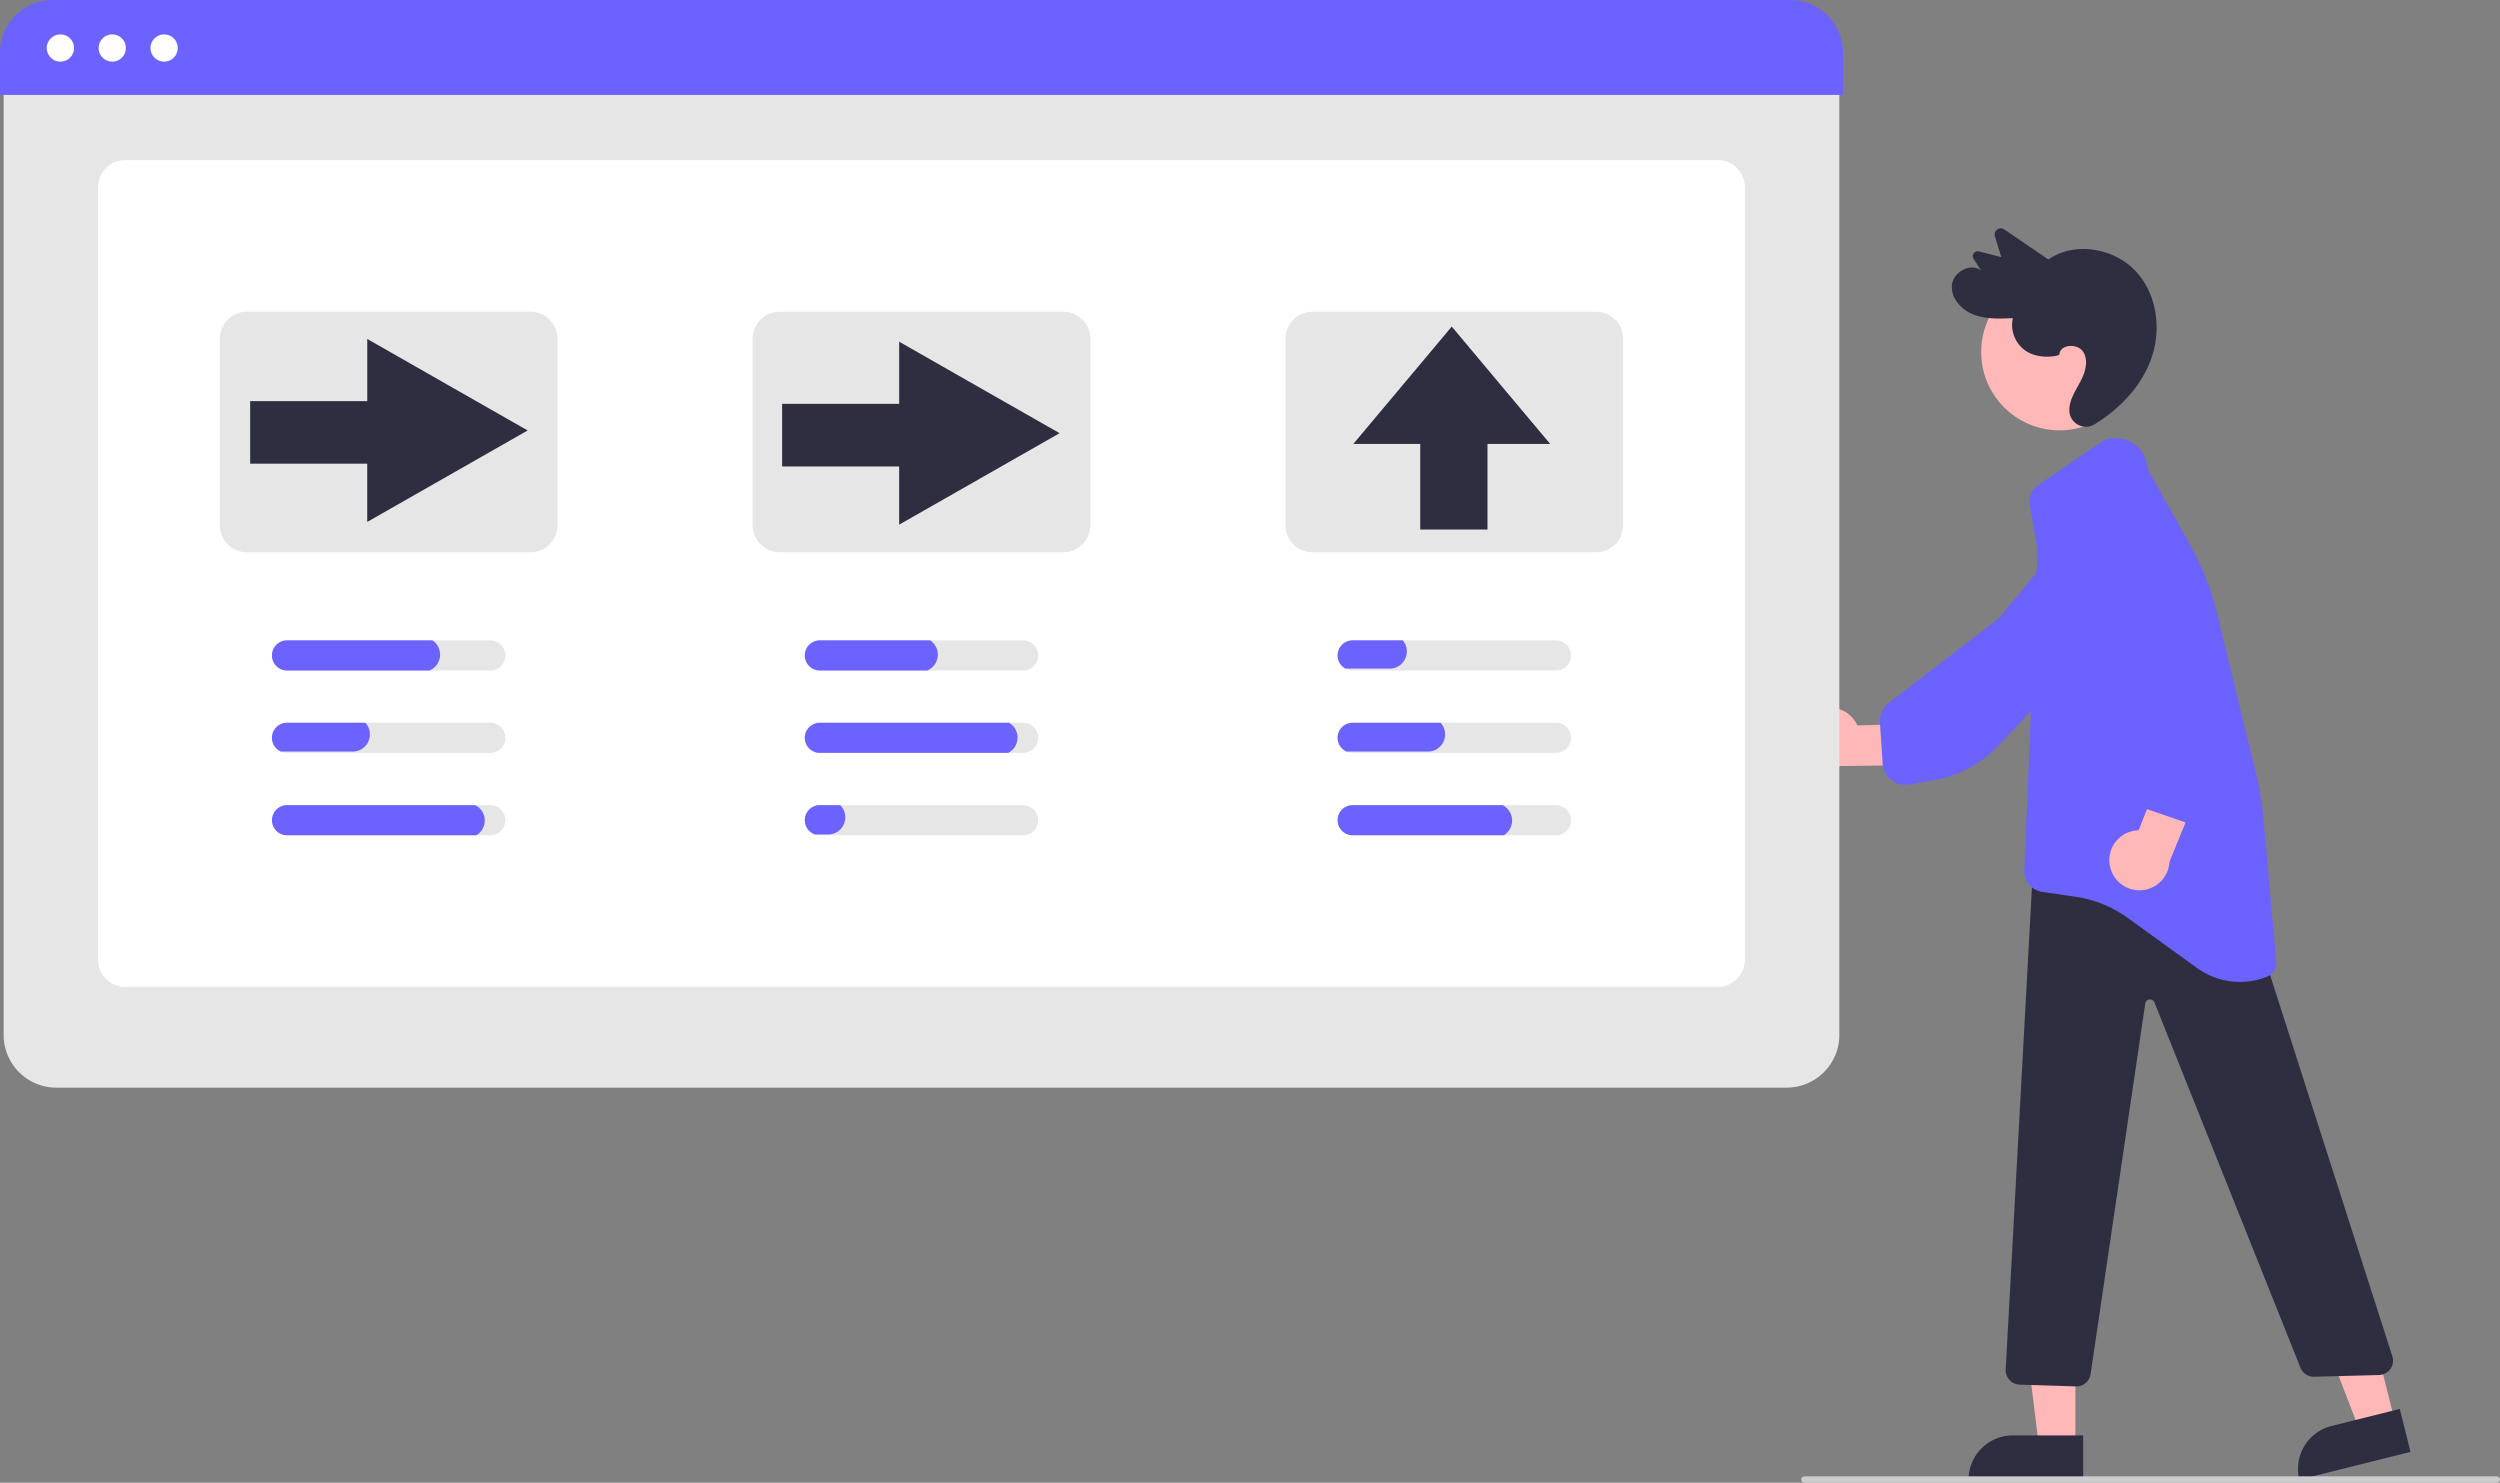 <svg xmlns="http://www.w3.org/2000/svg" data-name="Layer 1" viewBox="0 0 783.57 464.73">
  <rect x="0" y="0" width="783.57" height="464.73" fill="#808080" stroke="none"/>
  <path fill="#ffb8b8" d="M568.32 223.42a9.38 9.38 0 0 1 13.82 3.94l21.43-.57 3.51 12.94-30.26.37a9.43 9.43 0 0 1-8.5-16.68Z"/>
  <path fill="#6c63ff" d="M592.34 244.1a7.18 7.18 0 0 1-2.27-4.78l-.85-12.85a7.15 7.15 0 0 1 2.78-6.16l34.53-26.54 20.08-24.36a12.57 12.57 0 0 1 17.06-2.18 12.55 12.55 0 0 1 2.67 17.68l-23.38 31.22-16.65 17.63a36.2 36.2 0 0 1-19.79 10.7l-8.03 1.44a7.17 7.17 0 0 1-5.68-1.4l-.47-.4Z"/>
  <path fill="#ffb8b8" d="m750.58 445.36-11.09 2.77-15.96-41.46 16.37-4.09 10.68 42.78z"/>
  <path fill="#2f2e41" d="m730.78 446.94 21.39-5.34 3.36 13.47-34.86 8.7a13.88 13.88 0 0 1 10.1-16.83Z"/>
  <path fill="#ffb8b8" d="M650.48 453.16h-11.43l-5.44-44.1h16.87v44.1z"/>
  <path fill="#2f2e41" d="M630.88 449.89h22.05v13.88H617a13.88 13.88 0 0 1 13.88-13.88Z"/>
  <circle cx="645.52" cy="110.32" r="24.56" fill="#ffb8b8"/>
  <path fill="#2f2e41" d="M645.48 111.19c.04-3.29 5.7-3.7 7.46-.9s.63 6.45-.92 9.37c-1.62 3.04-3.71 6.1-3.4 9.55a5.2 5.2 0 0 0 7.97 3.72c8.02-4.94 14.8-12.13 17.8-20.9 3.14-9.21 1.57-20.2-5.25-27.28s-19.03-9.09-27.12-3.42l-13.81-9.41a1.93 1.93 0 0 0-2.97 2.1l2.02 6.56-6.97-1.76a1.53 1.53 0 0 0-1.71 2.29l2.39 3.72c-3.2-2.63-8.71.37-9.17 4.42s2.84 7.79 6.71 9.31 8.2 1.35 12.37 1.16a9.82 9.82 0 0 0 4.56 10.57c3.6 2.1 8.59 1.6 10.04.9Zm5.32 323.35h-.15l-17.65-.56a4.5 4.5 0 0 1-4.36-4.74l8.83-162.17 67.86 19.25 44.5 138.78a4.5 4.5 0 0 1-4.16 5.87l-20.34.54a4.54 4.54 0 0 1-4.3-2.82l-45.77-114.5a1.5 1.5 0 0 0-2.88.34l-17.13 116.16a4.5 4.5 0 0 1-4.45 3.85Z"/>
  <path fill="#6c63ff" d="M702.04 307.76a22.88 22.88 0 0 1-13.42-4.36l-21.83-15.76a36.85 36.85 0 0 0-16.19-6.56l-10.5-1.53a6.57 6.57 0 0 1-5.63-6.8l4.19-100.24-2.49-14.3a6.18 6.18 0 0 1 2.6-6.14l19.46-13.31a8.14 8.14 0 0 1 5.23-1.4l.7.06a9.53 9.53 0 0 1 8.51 7.2l.75 2.98 12.94 23.02a85.42 85.42 0 0 1 8.55 21.68l12.28 50.44a90.98 90.98 0 0 1 2.2 13.34l4.07 45.36a4.55 4.55 0 0 1-2.86 4.66 23.03 23.03 0 0 1-8.56 1.66Z"/>
  <path fill="#ffb8b8" d="M661.3 271.43a9.38 9.38 0 0 1 9.02-11.2l7.82-19.95 13.28 1.8-11.44 28.01a9.43 9.43 0 0 1-18.67 1.34Z"/>
  <path fill="#6c63ff" d="M689.7 257.35a7.18 7.18 0 0 1-5.27.23l-12.18-4.21a7.15 7.15 0 0 1-4.59-4.97l-10.99-42.14-14.63-27.97a12.57 12.57 0 0 1 4.64-16.56 12.55 12.55 0 0 1 17.32 4.42l19.65 33.7 9.76 22.19a36.2 36.2 0 0 1 2.15 22.4l-1.8 7.95a7.17 7.17 0 0 1-3.5 4.69q-.27.15-.55.27Z"/>
  <path fill="#e6e6e6" d="M560 340.9H17.64a16.52 16.52 0 0 1-16.5-16.5V18.6H576.5v305.8a16.52 16.52 0 0 1-16.5 16.5Z"/>
  <path fill="#fff" d="M538.41 309.32H39.24a8.51 8.51 0 0 1-8.5-8.5V58.68a8.51 8.51 0 0 1 8.5-8.5H538.4a8.51 8.51 0 0 1 8.5 8.5v242.14a8.51 8.51 0 0 1-8.5 8.5Z"/>
  <path fill="#6c63ff" d="M577.65 29.75H0V16.5A16.52 16.52 0 0 1 16.5 0h544.65a16.52 16.52 0 0 1 16.5 16.5Z"/>
  <path fill="#e6e6e6" d="M166.25 97.7H77.4a8.5 8.5 0 0 0-8.5 8.5v58.4a8.5 8.5 0 0 0 8.5 8.5h88.85a8.51 8.51 0 0 0 8.5-8.5v-58.4a8.51 8.51 0 0 0-8.5-8.5Z"/>
  <path fill="#2f2e41" d="M78.41 125.73h36.7v-19.49l25.13 14.34 25.14 14.34-25.14 14.33-25.14 14.34v-18.26H78.41v-19.6z"/>
  <path fill="#e6e6e6" d="M333.25 97.7H244.4a8.5 8.5 0 0 0-8.5 8.5v58.4a8.5 8.5 0 0 0 8.5 8.5h88.85a8.51 8.51 0 0 0 8.5-8.5v-58.4a8.51 8.51 0 0 0-8.5-8.5Zm167 0H411.4a8.5 8.5 0 0 0-8.5 8.5v58.4a8.5 8.5 0 0 0 8.5 8.5h88.85a8.51 8.51 0 0 0 8.5-8.5v-58.4a8.51 8.51 0 0 0-8.5-8.5Zm-346.57 103H89.97a4.72 4.72 0 1 0 0 9.46h63.71a4.72 4.72 0 1 0 0-9.45Zm0 25.83H89.97a4.72 4.72 0 0 0-1.94 9.03 4.66 4.66 0 0 0 1.94.42h63.71a4.72 4.72 0 1 0 0-9.45Zm0 25.82H89.97a4.72 4.72 0 1 0 0 9.45h63.71a4.72 4.72 0 1 0 0-9.45Zm167-51.65h-63.71a4.72 4.72 0 1 0 0 9.46h63.71a4.72 4.72 0 1 0 0-9.45Zm0 25.83h-63.71a4.72 4.72 0 1 0 0 9.45h63.71a4.72 4.72 0 1 0 0-9.45Zm0 25.82h-63.71a4.72 4.72 0 0 0-1.49 9.2 4.6 4.6 0 0 0 1.49.25h63.71a4.72 4.72 0 1 0 0-9.45Zm167-51.65h-63.71a4.72 4.72 0 1 0 0 9.46h63.71a4.72 4.72 0 1 0 0-9.45Zm0 25.83h-63.71a4.72 4.72 0 0 0-1.94 9.03 4.66 4.66 0 0 0 1.94.42h63.71a4.72 4.72 0 1 0 0-9.45Zm0 25.82h-63.71a4.72 4.72 0 1 0 0 9.45h63.71a4.72 4.72 0 1 0 0-9.45Z"/>
  <circle cx="18.93" cy="15.05" r="4.28" fill="#fff"/>
  <circle cx="35.18" cy="15.05" r="4.28" fill="#fff"/>
  <circle cx="51.44" cy="15.05" r="4.28" fill="#fff"/>
  <path fill="#6c63ff" d="M135.55 200.7H89.97a4.72 4.72 0 1 0 0 9.46h44.63a5.38 5.38 0 0 0 .95-9.45Zm-21.05 25.83H89.97a4.72 4.72 0 0 0-1.94 9.03h22.53a5.38 5.38 0 0 0 5.38-5.38 5.27 5.27 0 0 0-1.44-3.65Zm34.42 25.82H89.97a4.72 4.72 0 1 0 0 9.45h59.33a5.37 5.37 0 0 0-.38-9.45Zm290.74-51.65h-15.69a4.73 4.73 0 0 0-2.31 8.86h13.9a5.38 5.38 0 0 0 5.38-5.38 5.3 5.3 0 0 0-1.28-3.47Zm11.84 25.83h-27.53a4.72 4.72 0 0 0-1.94 9.03h25.53a5.38 5.38 0 0 0 5.38-5.38 5.27 5.27 0 0 0-1.44-3.65Zm19.42 25.82h-46.95a4.72 4.72 0 1 0 0 9.45h47.33a5.37 5.37 0 0 0-.38-9.45Zm-154.67-25.82h-59.28a4.72 4.72 0 1 0 0 9.45h59.01a5.37 5.37 0 0 0 .27-9.45Zm-52.92 25.82h-6.36a4.72 4.72 0 0 0-1.49 9.2h4.08a5.38 5.38 0 0 0 5.38-5.37 5.31 5.31 0 0 0-1.61-3.83Zm28.22-51.65h-34.58a4.72 4.72 0 1 0 0 9.46h33.63a5.38 5.38 0 0 0 .95-9.45Z"/>
  <path fill="#ccc" d="M782.57 464.73h-217a1 1 0 0 1 0-2h217a1 1 0 1 1 0 2Z"/>
  <path fill="#2f2e41" d="M245.13 126.59h36.7V107.1l25.13 14.34 25.14 14.33-25.14 14.34-25.14 14.33V146.2h-36.69v-19.6zm200.01 39.39v-26.84h-20.97l15.42-18.38 15.43-18.4 15.42 18.4 15.43 18.38h-19.65v26.84h-21.08z"/>
</svg>
